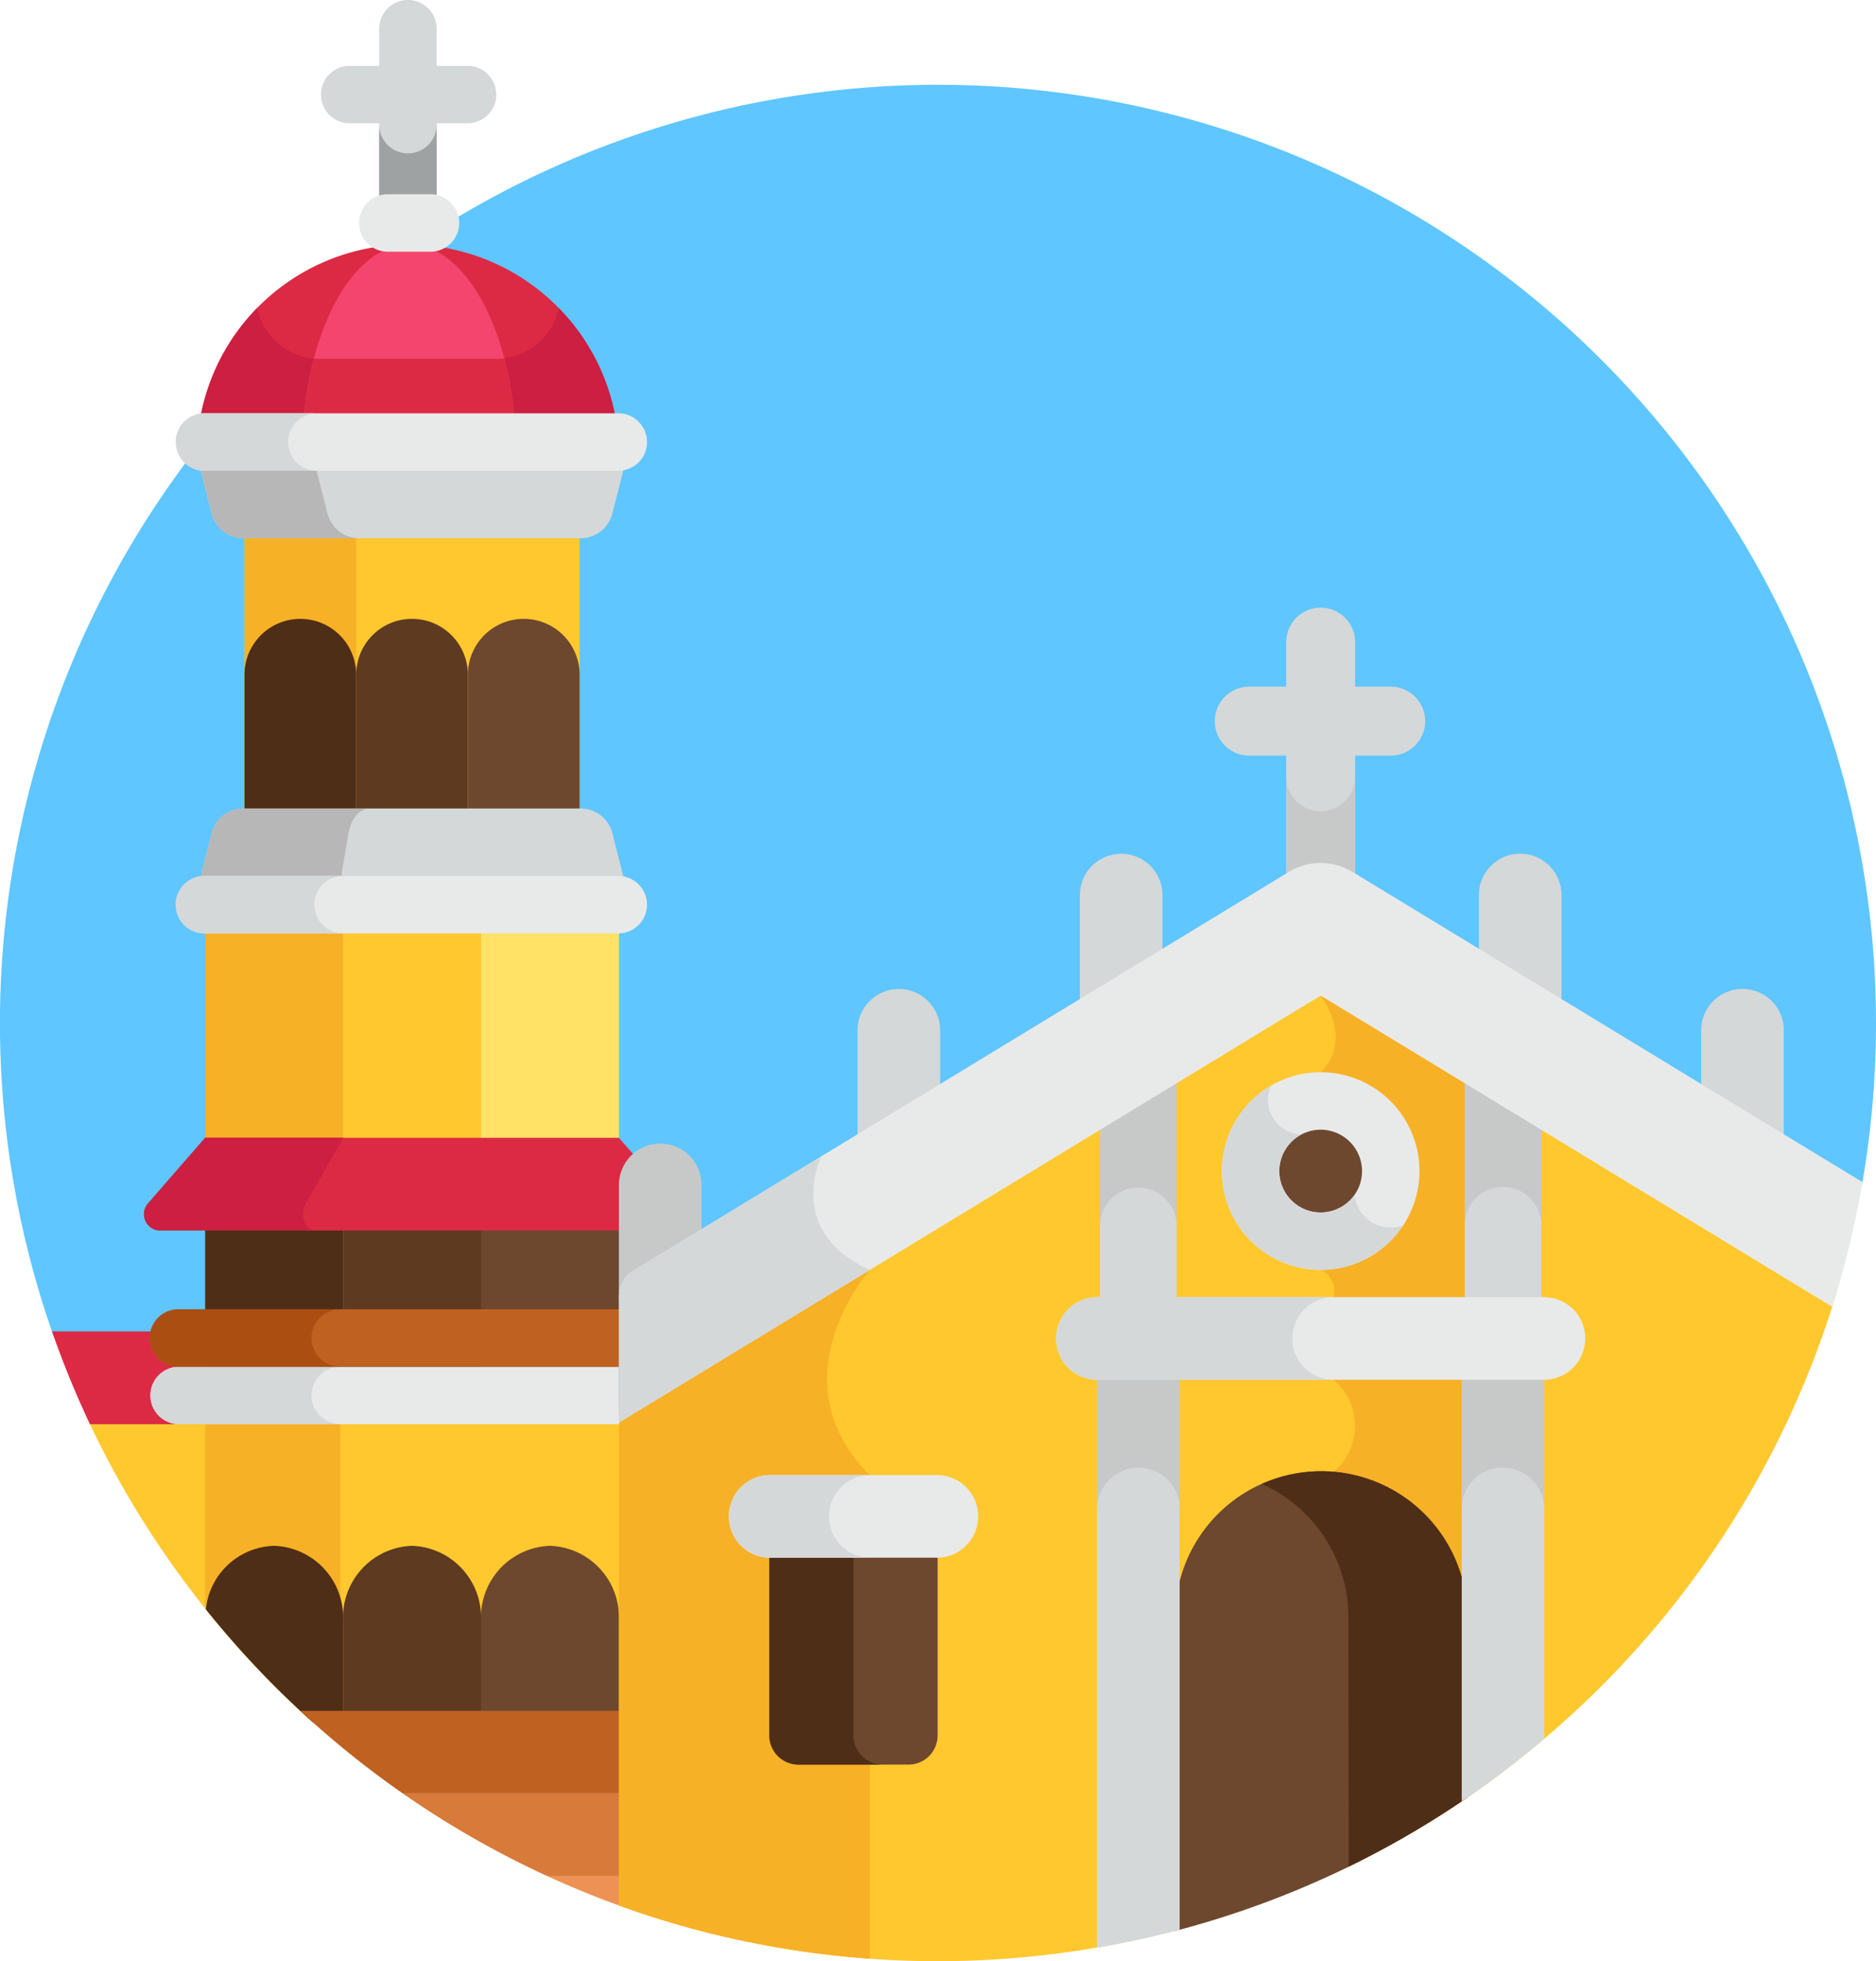 <svg xmlns="http://www.w3.org/2000/svg" width="125.553" height="131.191" viewBox="0 0 125.553 131.191">
  <g id="Grupo_9166" data-name="Grupo 9166" transform="translate(-182 -2539.402)">
    <path id="Trazado_2912" data-name="Trazado 2912" d="M244.7,2638.33l61.9-19.581a62.778,62.778,0,1,0-121.028,9.986Zm0,0" fill="#5fc6ff"/>
    <path id="Trazado_2913" data-name="Trazado 2913" d="M209.3,2556.355a1.922,1.922,0,0,1-1.922-1.922v-13.109a1.922,1.922,0,0,1,3.844,0v13.109a1.922,1.922,0,0,1-1.922,1.922Zm0,0" fill="#d4d8d8"/>
    <path id="Trazado_2914" data-name="Trazado 2914" d="M209.3,2549.661a1.921,1.921,0,0,1-1.922-1.922v6.694a1.922,1.922,0,0,0,3.844,0v-6.694a1.921,1.921,0,0,1-1.922,1.922Zm0,0" fill="#9fa2a2"/>
    <path id="Trazado_2915" data-name="Trazado 2915" d="M213.245,2547.65h-7.887a1.922,1.922,0,0,1,0-3.843h7.887a1.922,1.922,0,1,1,0,3.843Zm0,0" fill="#d4d8d8"/>
    <rect id="Rectángulo_3493" data-name="Rectángulo 3493" width="22.428" height="18.984" transform="translate(198.361 2575.407)" fill="#ffc82e"/>
    <rect id="Rectángulo_3494" data-name="Rectángulo 3494" width="7.476" height="18.984" transform="translate(198.361 2575.407)" fill="#f7b126"/>
    <path id="Trazado_2916" data-name="Trazado 2916" d="M196.5,2647.94v-13.953h-8.8a62.818,62.818,0,0,0,8.8,13.953Zm0,0" fill="#ffc82e"/>
    <path id="Trazado_2917" data-name="Trazado 2917" d="M188.021,2634.67H196.5v-6.207H185.479a62.351,62.351,0,0,0,2.542,6.207Zm0,0" fill="#dd2a44"/>
    <rect id="Rectángulo_3495" data-name="Rectángulo 3495" width="9.231" height="13.901" transform="translate(195.73 2620.769)" fill="#4f2e17"/>
    <rect id="Rectángulo_3496" data-name="Rectángulo 3496" width="9.231" height="13.901" transform="translate(204.961 2620.769)" fill="#5e3a21"/>
    <rect id="Rectángulo_3497" data-name="Rectángulo 3497" width="9.231" height="13.901" transform="translate(214.192 2620.769)" fill="#6d472e"/>
    <rect id="Rectángulo_3498" data-name="Rectángulo 3498" width="9.231" height="16.892" transform="translate(195.73 2599.011)" fill="#f7b126"/>
    <rect id="Rectángulo_3499" data-name="Rectángulo 3499" width="9.231" height="16.892" transform="translate(204.961 2599.011)" fill="#ffc82e"/>
    <rect id="Rectángulo_3500" data-name="Rectángulo 3500" width="9.231" height="16.892" transform="translate(214.192 2599.011)" fill="#ffe266"/>
    <path id="Trazado_2918" data-name="Trazado 2918" d="M202.1,2580.8a3.738,3.738,0,0,0-3.738,3.738v9.857h7.476v-9.857a3.737,3.737,0,0,0-3.738-3.738Zm0,0" fill="#4f2e17"/>
    <path id="Trazado_2919" data-name="Trazado 2919" d="M209.576,2580.8a3.738,3.738,0,0,0-3.739,3.738v9.857h7.476v-9.857a3.737,3.737,0,0,0-3.737-3.738Zm0,0" fill="#5e3a21"/>
    <path id="Trazado_2920" data-name="Trazado 2920" d="M217.052,2580.8a3.738,3.738,0,0,0-3.739,3.738v9.857h7.477v-9.857a3.738,3.738,0,0,0-3.738-3.738Zm0,0" fill="#6d472e"/>
    <path id="Trazado_2921" data-name="Trazado 2921" d="M195.181,2599.011l.989-3.878a2.191,2.191,0,0,1,2.122-1.65h22.567a2.19,2.19,0,0,1,2.123,1.65l.988,3.878Zm0,0" fill="#d4d8d8"/>
    <path id="Trazado_2922" data-name="Trazado 2922" d="M206.749,2593.483h-8.457a2.188,2.188,0,0,0-2.122,1.65l-.988,3.878h9.481l.663-3.878c.166-.972.752-1.65,1.423-1.65Zm0,0" fill="#b7b7b7"/>
    <path id="Trazado_2923" data-name="Trazado 2923" d="M209.3,2555.76a14.12,14.12,0,0,0-14.121,14.119h28.242A14.12,14.12,0,0,0,209.3,2555.76Zm0,0" fill="#dd2a44"/>
    <path id="Trazado_2924" data-name="Trazado 2924" d="M219.4,2560.012a4.275,4.275,0,0,1-4.188,3.385H203.394a4.275,4.275,0,0,1-4.188-3.385,14.068,14.068,0,0,0-4.024,9.867h28.241a14.069,14.069,0,0,0-4.025-9.867Zm0,0" fill="#cc1f41"/>
    <path id="Trazado_2925" data-name="Trazado 2925" d="M209.381,2555.76c-3.964,0-7.177,6.322-7.177,14.119h14.354c0-7.8-3.214-14.119-7.177-14.119Zm0,0" fill="#f4456f"/>
    <path id="Trazado_2926" data-name="Trazado 2926" d="M215.21,2563.4H203.394c-.131,0-.259,0-.386-.015a25.7,25.7,0,0,0-.8,6.5h14.354a25.585,25.585,0,0,0-.812-6.518,4.262,4.262,0,0,1-.536.036Zm0,0" fill="#dd2a44"/>
    <path id="Trazado_2927" data-name="Trazado 2927" d="M195.73,2647a63.206,63.206,0,0,0,7.2,7.611h21.584v-20.62H195.73Zm0,0" fill="#ffc82e"/>
    <path id="Trazado_2928" data-name="Trazado 2928" d="M195.73,2633.987V2647a63.206,63.206,0,0,0,7.2,7.611h1.841v-20.62Zm0,0" fill="#f7b126"/>
    <path id="Trazado_2929" data-name="Trazado 2929" d="M200.344,2642.807a4.725,4.725,0,0,0-4.565,4.25,63,63,0,0,0,7.151,7.55h2.031v-6.867a4.784,4.784,0,0,0-4.617-4.933Zm0,0" fill="#4f2e17"/>
    <path id="Trazado_2930" data-name="Trazado 2930" d="M209.576,2642.807a4.783,4.783,0,0,0-4.615,4.933v6.867h9.231v-6.867a4.784,4.784,0,0,0-4.616-4.933Zm0,0" fill="#5e3a21"/>
    <path id="Trazado_2931" data-name="Trazado 2931" d="M218.806,2642.807a4.782,4.782,0,0,0-4.614,4.933v6.867h9.231v-6.867a4.785,4.785,0,0,0-4.617-4.933Zm0,0" fill="#6d472e"/>
    <path id="Trazado_2932" data-name="Trazado 2932" d="M226.574,2653.845h-24.48a63.177,63.177,0,0,0,6.863,5.528h18.628v-4.517a1.01,1.01,0,0,0-1.011-1.011Zm0,0" fill="#bf6121"/>
    <path id="Trazado_2933" data-name="Trazado 2933" d="M228.97,2659.373H208.957a62.7,62.7,0,0,0,9.671,5.528h11.354v-4.517a1.012,1.012,0,0,0-1.012-1.011Zm0,0" fill="#d87a3a"/>
    <path id="Trazado_2934" data-name="Trazado 2934" d="M231.234,2664.9H218.628a62.38,62.38,0,0,0,13.617,4.44v-3.43a1.012,1.012,0,0,0-1.011-1.01Zm0,0" fill="#ed9254"/>
    <path id="Trazado_2935" data-name="Trazado 2935" d="M270.388,2604.723l-46.965,28.556v33.585a62.835,62.835,0,0,0,81.186-40.005c.118-.373.231-.745.342-1.116v0Zm0,0" fill="#ffc82e"/>
    <path id="Trazado_2936" data-name="Trazado 2936" d="M271.25,2664.75a62.618,62.618,0,0,0,11.341-6.826v-45.781l-11.939-7.259-.264,1.12s2.239,2.887,0,5.124v13.223a1.563,1.563,0,0,1,.862,1.821v5.528a4.035,4.035,0,0,1,0,6.165Zm0,0" fill="#f7b126"/>
    <path id="Trazado_2937" data-name="Trazado 2937" d="M240.213,2623.07l-16.79,10.209v33.585a62.416,62.416,0,0,0,16.79,3.562v-32.352c-6.426-6.425,0-13.723,0-13.723Zm0,0" fill="#f7b126"/>
    <path id="Trazado_2938" data-name="Trazado 2938" d="M273.685,2614.426a4.688,4.688,0,1,1-6.631,0,4.686,4.686,0,0,1,6.631,0Zm0,0" fill="#6d472e"/>
    <path id="Trazado_2939" data-name="Trazado 2939" d="M260.647,2647.583l-.032,20.994a62.475,62.475,0,0,0,19.59-8.934V2647.6a9.779,9.779,0,0,0-19.558-.014Zm0,0" fill="#6d472e"/>
    <path id="Trazado_2940" data-name="Trazado 2940" d="M272.24,2647.583l.025,16.683a62.725,62.725,0,0,0,7.94-4.623V2647.6a9.776,9.776,0,0,0-13.761-8.93,9.776,9.776,0,0,1,5.8,8.916Zm0,0" fill="#4f2e17"/>
    <path id="Trazado_2941" data-name="Trazado 2941" d="M270.388,2624.351A6.612,6.612,0,1,1,277,2617.74a6.619,6.619,0,0,1-6.611,6.611Zm0-9.379a2.768,2.768,0,1,0,2.767,2.768,2.772,2.772,0,0,0-2.767-2.768Zm0,0" fill="#e8eaea"/>
    <path id="Trazado_2942" data-name="Trazado 2942" d="M282.591,2629.462a2.562,2.562,0,0,1-2.562-2.562v-15.137a2.562,2.562,0,1,1,5.124,0V2626.9a2.561,2.561,0,0,1-2.562,2.562Zm0,0" fill="#d4d8d8"/>
    <path id="Trazado_2943" data-name="Trazado 2943" d="M258.185,2629.462a2.562,2.562,0,0,1-2.563-2.562v-15.137a2.563,2.563,0,1,1,5.125,0V2626.9a2.562,2.562,0,0,1-2.562,2.562Zm0,0" fill="#d4d8d8"/>
    <path id="Trazado_2944" data-name="Trazado 2944" d="M282.591,2609.2a2.563,2.563,0,0,0-2.562,2.563v9.6a2.562,2.562,0,0,1,5.124,0v-9.6a2.562,2.562,0,0,0-2.562-2.563Zm0,0" fill="#c7c9c9"/>
    <path id="Trazado_2945" data-name="Trazado 2945" d="M258.185,2609.2a2.563,2.563,0,0,0-2.563,2.563v9.6a2.563,2.563,0,0,1,5.125,0v-9.6a2.563,2.563,0,0,0-2.562-2.563Zm0,0" fill="#c7c9c9"/>
    <path id="Trazado_2946" data-name="Trazado 2946" d="M233.49,2643.346v12.144a1.953,1.953,0,0,0,1.953,1.953H242.8a1.953,1.953,0,0,0,1.952-1.953v-12.144Zm0,0" fill="#6d472e"/>
    <path id="Trazado_2947" data-name="Trazado 2947" d="M239.122,2655.49v-12.144H233.49v12.144a1.953,1.953,0,0,0,1.953,1.953h5.633a1.953,1.953,0,0,1-1.954-1.953Zm0,0" fill="#4f2e17"/>
    <path id="Trazado_2948" data-name="Trazado 2948" d="M247.467,2640.838a2.765,2.765,0,0,0-2.764-2.764H233.542a2.764,2.764,0,0,0,0,5.528H244.7a2.764,2.764,0,0,0,2.764-2.764Zm0,0" fill="#e8eaea"/>
    <path id="Trazado_2949" data-name="Trazado 2949" d="M237.483,2640.838a2.764,2.764,0,0,1,2.764-2.764h-6.7a2.764,2.764,0,0,0,0,5.528h6.7a2.763,2.763,0,0,1-2.764-2.764Zm0,0" fill="#d4d8d8"/>
    <path id="Trazado_2950" data-name="Trazado 2950" d="M279.827,2630.828V2659.9a62.884,62.884,0,0,0,5.529-4.192v-24.884h-5.529Zm0,0" fill="#d4d8d8"/>
    <path id="Trazado_2951" data-name="Trazado 2951" d="M255.419,2630.827v38.864q2.809-.48,5.53-1.2v-37.658h-5.53Zm0,0" fill="#d4d8d8"/>
    <path id="Trazado_2952" data-name="Trazado 2952" d="M285.329,2630.828h-5.5v9.484a2.736,2.736,0,0,1,2.737-2.736,2.792,2.792,0,0,1,2.792,2.79v-9.539Zm0,0" fill="#c7c9c9"/>
    <path id="Trazado_2953" data-name="Trazado 2953" d="M255.446,2630.828h-.027v9.54a2.791,2.791,0,0,1,2.792-2.791,2.737,2.737,0,0,1,2.738,2.736v-9.484Zm0,0" fill="#c7c9c9"/>
    <path id="Trazado_2954" data-name="Trazado 2954" d="M285.329,2626.172H255.446a2.764,2.764,0,0,0,0,5.528h29.883a2.764,2.764,0,1,0,0-5.528Zm0,0" fill="#e8eaea"/>
    <path id="Trazado_2955" data-name="Trazado 2955" d="M268.486,2628.935a2.763,2.763,0,0,1,2.764-2.763h-15.8a2.763,2.763,0,0,0,0,5.527h15.8a2.763,2.763,0,0,1-2.764-2.764Zm0,0" fill="#d4d8d8"/>
    <path id="Trazado_2956" data-name="Trazado 2956" d="M223.423,2630.827H193.945a1.922,1.922,0,0,0,0,3.843h29.478Zm0,0" fill="#e8eaea"/>
    <path id="Trazado_2957" data-name="Trazado 2957" d="M202.849,2632.748a1.921,1.921,0,0,1,1.922-1.921H193.945a1.922,1.922,0,0,0,0,3.843h10.826a1.923,1.923,0,0,1-1.922-1.922Zm0,0" fill="#d4d8d8"/>
    <path id="Trazado_2958" data-name="Trazado 2958" d="M223.421,2630.827H193.945a1.922,1.922,0,0,1,0-3.844h29.476a1.922,1.922,0,1,1,0,3.844Zm0,0" fill="#bf6121"/>
    <path id="Trazado_2959" data-name="Trazado 2959" d="M202.849,2628.905a1.921,1.921,0,0,1,1.922-1.922H193.945a1.922,1.922,0,0,0,0,3.844h10.826a1.923,1.923,0,0,1-1.922-1.922Zm0,0" fill="#aa4f11"/>
    <path id="Trazado_2960" data-name="Trazado 2960" d="M227.251,2619.915l-3.828-4.4H195.73l-3.83,4.4a1.089,1.089,0,0,0,.822,1.8h33.709a1.089,1.089,0,0,0,.82-1.8Zm0,0" fill="#dd2a44"/>
    <path id="Trazado_2961" data-name="Trazado 2961" d="M204.966,2615.512H195.73l-3.83,4.4a1.089,1.089,0,0,0,.822,1.8H203c-.611,0-.938-1.1-.538-1.8Zm0,0" fill="#cc1f41"/>
    <path id="Trazado_2962" data-name="Trazado 2962" d="M270.388,2600.4a2.306,2.306,0,0,1-2.306-2.308v-15.735a2.306,2.306,0,0,1,4.612,0v15.735a2.306,2.306,0,0,1-2.306,2.308Zm0,0" fill="#d4d8d8"/>
    <path id="Trazado_2963" data-name="Trazado 2963" d="M270.388,2593.673a2.306,2.306,0,0,1-2.306-2.307v6.725a2.307,2.307,0,1,0,4.613,0v-6.725a2.309,2.309,0,0,1-2.307,2.307Zm0,0" fill="#c7c9c9"/>
    <path id="Trazado_2964" data-name="Trazado 2964" d="M275.121,2589.949h-9.466a2.307,2.307,0,1,1,0-4.613h9.466a2.307,2.307,0,0,1,0,4.613Zm0,0" fill="#d4d8d8"/>
    <path id="Trazado_2965" data-name="Trazado 2965" d="M286.505,2606.857v-7.583a2.764,2.764,0,0,0-5.529,0v4.222Zm0,0" fill="#d4d8d8"/>
    <path id="Trazado_2966" data-name="Trazado 2966" d="M301.383,2615.9v-7.581a2.764,2.764,0,0,0-5.528,0v4.219Zm0,0" fill="#d4d8d8"/>
    <path id="Trazado_2967" data-name="Trazado 2967" d="M259.8,2603.5v-4.222a2.764,2.764,0,0,0-5.528,0v7.584Zm0,0" fill="#d4d8d8"/>
    <path id="Trazado_2968" data-name="Trazado 2968" d="M244.921,2612.542v-4.219a2.764,2.764,0,0,0-5.528,0v7.581Zm0,0" fill="#d4d8d8"/>
    <path id="Trazado_2969" data-name="Trazado 2969" d="M228.95,2622.884v-4.217a2.763,2.763,0,0,0-5.527,0v7.578Zm0,0" fill="#c7c9c9"/>
    <path id="Trazado_2970" data-name="Trazado 2970" d="M304.623,2626.819a62.233,62.233,0,0,0,2.024-8.34l-34.135-20.755a4.091,4.091,0,0,0-4.249,0l-43.885,26.683a1.988,1.988,0,0,0-.955,1.7v8.453L270.388,2606Zm0,0" fill="#e8eaea"/>
    <path id="Trazado_2971" data-name="Trazado 2971" d="M240.213,2624.351c-5.747-2.592-3.234-7.6-3.234-7.6l-12.6,7.66a1.991,1.991,0,0,0-.955,1.7v8.453Zm0,0" fill="#d4d8d8"/>
    <path id="Trazado_2972" data-name="Trazado 2972" d="M223.423,2601.84H195.73a1.922,1.922,0,1,1,0-3.843h27.693a1.922,1.922,0,0,1,0,3.843Zm0,0" fill="#e8eaea"/>
    <path id="Trazado_2973" data-name="Trazado 2973" d="M203.039,2599.919a1.921,1.921,0,0,1,1.922-1.922H195.73a1.922,1.922,0,1,0,0,3.843h9.231a1.92,1.92,0,0,1-1.922-1.921Zm0,0" fill="#d4d8d8"/>
    <path id="Trazado_2974" data-name="Trazado 2974" d="M212.732,2554.317a1.922,1.922,0,0,0-1.922-1.922h-2.859a1.922,1.922,0,0,0,0,3.844h2.859a1.923,1.923,0,0,0,1.922-1.922Zm0,0" fill="#e8eaea"/>
    <path id="Trazado_2975" data-name="Trazado 2975" d="M195.181,2569.879l.989,3.879a2.19,2.19,0,0,0,2.122,1.649h22.567a2.19,2.19,0,0,0,2.122-1.649l.989-3.879Zm0,0" fill="#d4d8d8"/>
    <path id="Trazado_2976" data-name="Trazado 2976" d="M203.921,2573.758l-.989-3.879h-7.751l.989,3.879a2.19,2.19,0,0,0,2.122,1.649h7.751a2.19,2.19,0,0,1-2.122-1.649Zm0,0" fill="#b7b7b7"/>
    <path id="Trazado_2977" data-name="Trazado 2977" d="M223.423,2567.049H195.73a1.922,1.922,0,1,0,0,3.843h27.693a1.922,1.922,0,0,0,0-3.843Zm0,0" fill="#e8eaea"/>
    <path id="Trazado_2978" data-name="Trazado 2978" d="M201.284,2568.971a1.921,1.921,0,0,1,1.922-1.922H195.73a1.922,1.922,0,1,0,0,3.843h7.476a1.92,1.92,0,0,1-1.922-1.921Zm0,0" fill="#d4d8d8"/>
    <path id="Trazado_2979" data-name="Trazado 2979" d="M263.776,2617.74a6.609,6.609,0,0,0,12.135,3.627,2.448,2.448,0,0,1-3.263-2.035,2.766,2.766,0,1,1-3.531-4.048,2.308,2.308,0,0,1-2.054-3.255,6.614,6.614,0,0,0-3.287,5.711Zm0,0" fill="#d4d8d8"/>
  </g>
</svg>
